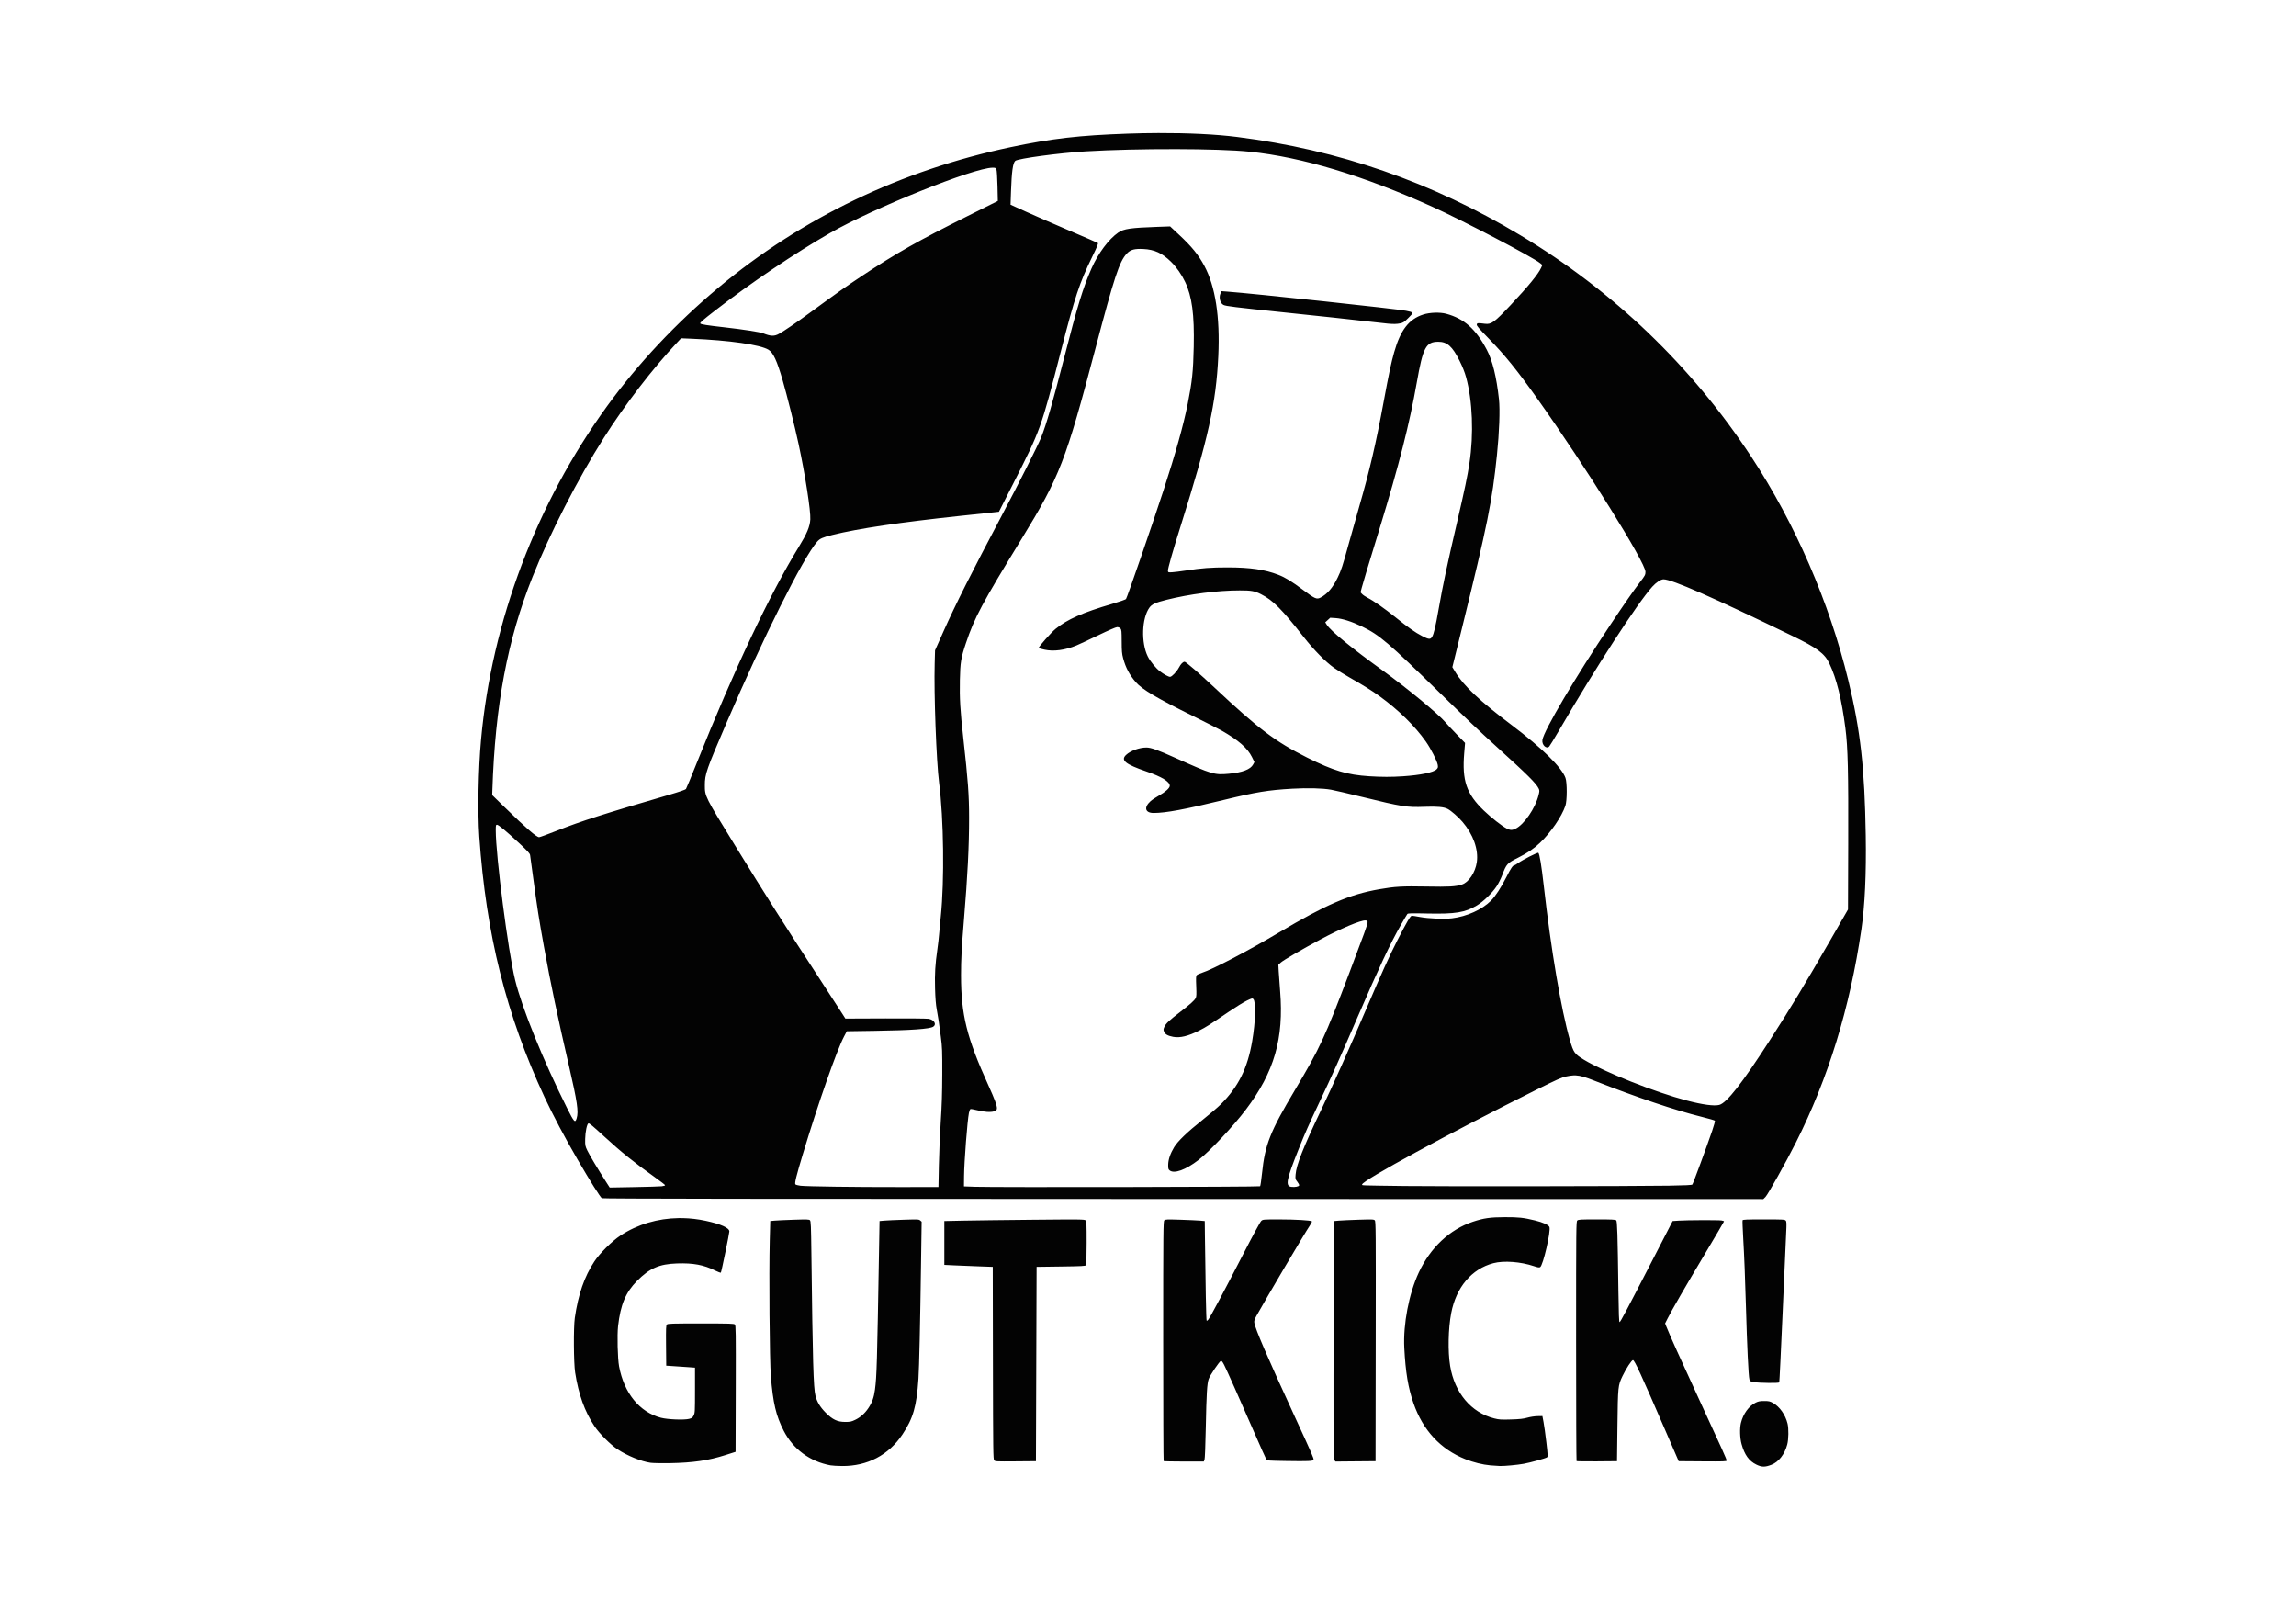 <?xml version="1.0" encoding="UTF-8" standalone="no"?>
<!-- Created with Inkscape (http://www.inkscape.org/) -->

<svg
   version="1.1"
   id="svg1"
   width="1122.52"
   height="793.701"
   viewBox="0 0 1122.52 793.701"
   xmlns="http://www.w3.org/2000/svg"
   xmlns:svg="http://www.w3.org/2000/svg">
  <defs
     id="defs1" />
  <g
     id="g1">
    <path
       id="path1"
       d="m 424.859,48.781 c -3.66,0.012 -7.414,0.086 -11.191,0.219 -17.922,0.629 -27.766,1.762 -42.922,4.945 -40.234,8.45 -76.66,25.961 -107.32,51.594 -15.477,12.941 -29.418,27.785 -40.781,43.422 -25.895,35.641 -42.235,78.836 -46.204,122.16 -0.992,10.852 -1.281,26.594 -0.652,35.641 2.508,35.945 9.844,65.261 23.906,95.519 2.985,6.418 7.539,15.02 12.067,22.801 4.758,8.168 8.453,14.051 8.988,14.309 0.41,0.199 55.996,0.281 213.266,0.3 l 212.714,0.032 0.786,-0.782 c 0.886,-0.875 7.519,-12.738 11.148,-19.937 11.887,-23.566 19.832,-49.43 24.043,-78.258 1.281,-8.793 1.813,-20.262 1.594,-34.344 -0.387,-24.738 -1.942,-38.57 -6.391,-56.879 -6.976,-28.722 -19.508,-57.585 -35.629,-82.082 C 620.43,134.238 591.742,106.727 557.652,86.281 525.027,66.715 491.148,54.957 453.746,50.219 446.027,49.242 435.848,48.746 424.859,48.781 Z m 6.125,5.895 c 11.231,0.023 21.547,0.34 27.321,0.941 19.269,2.004 41.738,8.77 66.961,20.164 11.414,5.157 36.984,18.543 39.668,20.766 l 0.754,0.629 -0.469,1.051 c -1.02,2.269 -4.727,6.8 -11.149,13.617 -6.027,6.406 -7.086,7.172 -9.468,6.875 -2.622,-0.328 -2.887,-0.297 -2.973,0.308 -0.063,0.434 0.844,1.493 4.32,5.047 6.012,6.149 10.449,11.633 17.985,22.246 17.785,25.047 39.57,59.95 39.57,63.391 0,1.055 -0.203,1.434 -2.039,3.809 -2.086,2.699 -5.84,8.097 -10.602,15.242 -13.293,19.937 -24.66,39.183 -25.16,42.597 -0.265,1.817 1.481,3.465 2.512,2.371 0.234,-0.246 1.812,-2.824 3.504,-5.726 13.531,-23.227 28.801,-46.77 34.277,-52.844 1.457,-1.613 3.133,-2.719 4.129,-2.719 3.059,0 18.016,6.567 47.215,20.727 9.172,4.449 11.855,6.445 13.621,10.148 2.637,5.52 4.484,12.993 5.875,23.727 0.906,7.012 1.121,15.871 1.031,42.754 l -0.082,23.723 -6.566,11.402 c -9.281,16.105 -14.473,24.691 -22.063,36.48 -10.176,15.801 -15.828,23.032 -18.578,23.774 -1.848,0.496 -6.117,-0.078 -11.933,-1.606 -11.618,-3.05 -30.247,-10.441 -37.7,-14.957 -3.461,-2.097 -3.84,-2.633 -5.168,-7.242 -3.199,-11.117 -6.918,-33.07 -9.582,-56.609 -0.84,-7.422 -1.523,-11.571 -1.976,-12.024 -0.254,-0.254 -5.91,2.629 -7.59,3.864 -0.539,0.394 -1.098,0.718 -1.246,0.718 -0.528,0 -1.278,1.118 -2.891,4.309 -1.933,3.828 -4.023,7.027 -5.656,8.66 -3.277,3.277 -8.84,5.785 -14.289,6.449 -2.848,0.348 -8.602,0.114 -11.793,-0.48 -1.359,-0.25 -2.676,-0.457 -2.926,-0.457 -0.527,0 -1.758,2.086 -5.308,9 -2.864,5.57 -5.911,12.289 -11.426,25.203 -6.446,15.078 -12.004,27.516 -16.512,36.957 -6.625,13.879 -9.141,20.234 -9.402,23.762 -0.121,1.609 -0.098,1.718 0.629,2.625 0.414,0.519 0.722,1.109 0.683,1.312 -0.086,0.449 -1.574,0.735 -2.894,0.559 -2.254,-0.301 -1.821,-2.516 2.711,-13.86 2.273,-5.691 3.66,-8.828 7.32,-16.558 5.332,-11.274 7.258,-15.567 14.309,-31.871 7.937,-18.356 11.96,-26.926 15.785,-33.621 1.199,-2.098 2.304,-3.965 2.453,-4.145 0.226,-0.273 1.496,-0.305 7.262,-0.176 10.328,0.223 13.859,-0.347 18.23,-2.953 2.367,-1.414 5.617,-4.562 7.234,-7.015 0.649,-0.981 1.571,-2.817 2.051,-4.082 1.582,-4.165 1.785,-4.387 5.848,-6.422 3.414,-1.715 5.75,-3.301 7.992,-5.43 3.965,-3.77 7.961,-9.59 9.34,-13.606 0.637,-1.855 0.656,-8.414 0.035,-10.199 -1.348,-3.843 -8.688,-11.07 -19.621,-19.308 -11.817,-8.907 -17.742,-14.481 -20.836,-19.614 l -1.035,-1.714 3.512,-14.243 c 9.406,-38.183 11.082,-46.488 12.843,-63.562 0.856,-8.305 1.157,-16.598 0.742,-20.399 -0.914,-8.32 -2.375,-14.242 -4.496,-18.238 -4.039,-7.598 -8.328,-11.39 -14.851,-13.148 -2.305,-0.621 -6.024,-0.496 -8.438,0.281 -5.258,1.695 -8.343,5.695 -10.64,13.789 -1.118,3.934 -2,8.078 -3.848,18.086 -2.883,15.566 -5.109,25.125 -8.992,38.59 -1.238,4.289 -3.02,10.609 -3.961,14.039 -2.113,7.703 -2.629,9.269 -3.953,12.004 -1.766,3.656 -3.785,6.011 -6.254,7.289 -1.422,0.734 -2.094,0.445 -6.32,-2.738 -4.243,-3.188 -6.586,-4.625 -9.211,-5.641 -4.922,-1.902 -10.344,-2.688 -18.543,-2.691 -6.036,-0.004 -9.559,0.257 -15.239,1.136 -2.047,0.313 -4.371,0.606 -5.16,0.649 -1.383,0.07 -1.445,0.05 -1.512,-0.528 -0.082,-0.711 1.77,-7.242 4.598,-16.199 10.219,-32.402 13.074,-45.281 13.879,-62.609 0.664,-14.301 -1.074,-25.508 -5.121,-33.032 -2.195,-4.085 -4.598,-7.035 -9.266,-11.398 l -3.281,-3.066 -4.687,0.164 c -9.743,0.336 -12.332,0.715 -14.329,2.09 -3.511,2.414 -7.371,7.593 -9.839,13.207 -3.114,7.066 -5.196,13.882 -10.079,32.964 -4.144,16.211 -6.429,24.102 -8.386,28.981 -1.219,3.035 -8.223,16.93 -14.551,28.859 -10.863,20.485 -16.895,32.473 -21.281,42.313 l -3.074,6.886 -0.133,4.801 c -0.309,11.129 0.609,35.883 1.625,43.801 1.695,13.191 1.98,35.805 0.617,48.961 -0.254,2.441 -0.535,5.41 -0.625,6.598 -0.086,1.187 -0.359,3.562 -0.606,5.281 -0.824,5.801 -1.023,9.078 -0.875,14.484 0.102,3.668 0.286,5.973 0.629,7.836 0.598,3.242 0.805,4.613 1.496,9.961 0.493,3.785 0.543,5.129 0.52,13.68 -0.02,6.98 -0.168,11.597 -0.563,17.519 -0.293,4.422 -0.601,11.602 -0.683,15.957 l -0.152,7.922 -14.043,0.016 c -16.461,0.019 -34.239,-0.219 -36.536,-0.488 -0.89,-0.106 -1.738,-0.336 -1.882,-0.512 -0.332,-0.399 0.363,-3.231 2.679,-10.906 5.641,-18.7 12.477,-38.219 15.164,-43.309 l 1.016,-1.922 10.082,-0.152 c 13.613,-0.207 20.34,-0.68 21.617,-1.52 1.324,-0.863 0.324,-2.554 -1.715,-2.898 -0.652,-0.11 -7.785,-0.172 -15.847,-0.141 l -14.668,0.059 -0.961,-1.512 c -0.528,-0.832 -4.231,-6.535 -8.227,-12.676 -14.219,-21.824 -19.246,-29.746 -31.371,-49.437 -10.98,-17.844 -10.98,-17.84 -10.976,-21.961 0.003,-4.074 0.539,-5.609 8.027,-23.039 13.351,-31.078 28.023,-60.403 33.137,-66.223 1.023,-1.168 1.984,-1.597 5.621,-2.504 9.343,-2.328 24.984,-4.656 46.922,-6.988 4.949,-0.523 10.16,-1.078 11.574,-1.23 l 2.574,-0.278 5.012,-9.867 c 10.367,-20.418 10.355,-20.383 17.801,-49.352 5.015,-19.515 6.75,-24.742 11.339,-34.156 1.996,-4.094 2.371,-5.035 2.086,-5.215 -0.191,-0.121 -4.914,-2.168 -10.496,-4.55 -5.582,-2.383 -12.699,-5.489 -15.816,-6.899 l -5.664,-2.57 0.164,-4.805 c 0.25,-7.348 0.683,-10.469 1.562,-11.266 0.942,-0.851 16.153,-2.906 25.825,-3.488 9.421,-0.57 21.566,-0.84 32.796,-0.816 z m -66.933,6.804 c 1.027,0 1.176,0.071 1.41,0.661 0.148,0.375 0.316,3.027 0.387,6.105 l 0.125,5.445 -11.016,5.497 c -18.129,9.046 -26.199,13.621 -38.852,22.015 -5.855,3.883 -9.003,6.113 -19.32,13.668 -4.664,3.414 -9.023,6.387 -11.058,7.535 -1.719,0.969 -3.039,0.93 -5.825,-0.179 -1.187,-0.473 -7.293,-1.422 -14.058,-2.184 -6.684,-0.754 -8.801,-1.09 -9.016,-1.434 -0.164,-0.269 1.078,-1.351 5.399,-4.699 13.027,-10.086 29.347,-21.094 42.238,-28.488 15.988,-9.168 52.73,-23.93 59.586,-23.942 z m 54.097,29.786 c 0.356,0.004 0.735,0.015 1.141,0.035 4.137,0.199 6.988,1.515 10.246,4.734 1.973,1.945 3.84,4.617 5.117,7.317 2.547,5.378 3.422,11.933 3.172,23.769 -0.187,9.016 -0.59,12.824 -2.215,21 -1.531,7.688 -4.488,18.254 -8.871,31.68 -4.136,12.668 -13.402,39.508 -13.761,39.875 -0.215,0.215 -2.493,1.012 -5.059,1.765 -10.844,3.184 -16.438,5.657 -20.758,9.164 -1.66,1.344 -6.469,6.809 -6.199,7.04 0.102,0.085 1.07,0.355 2.152,0.593 3.317,0.735 7.414,0.2 11.641,-1.523 0.965,-0.395 4.559,-2.074 7.992,-3.731 3.797,-1.836 6.531,-3.015 6.984,-3.019 0.454,-0.004 0.918,0.191 1.2,0.5 0.41,0.453 0.457,0.926 0.468,4.742 0.012,3.594 0.094,4.535 0.547,6.227 0.922,3.425 2.297,6.015 4.637,8.722 2.301,2.664 7.742,5.883 21.086,12.473 4.551,2.246 9.25,4.637 10.437,5.312 6.083,3.457 9.45,6.391 11.055,9.641 l 0.922,1.871 -0.469,0.871 c -0.984,1.832 -3.941,2.957 -8.972,3.414 -5.25,0.477 -6.106,0.223 -19.336,-5.718 -6.828,-3.067 -9.153,-3.899 -10.86,-3.899 -2.582,0 -5.832,1.184 -7.441,2.711 -2.055,1.957 -0.258,3.422 7.41,6.055 5.652,1.933 8.613,3.746 8.613,5.265 0,0.828 -1.578,2.25 -3.988,3.606 -1.172,0.656 -2.543,1.566 -3.047,2.019 -2.547,2.297 -2.012,4.348 1.125,4.344 4.496,-0.008 11.395,-1.293 25.828,-4.808 11.766,-2.868 16.176,-3.586 25,-4.094 5.645,-0.321 11.153,-0.18 14.243,0.371 1.187,0.211 6.316,1.402 11.398,2.648 14.695,3.602 16.363,3.864 22.918,3.617 4.613,-0.175 7.082,0.051 8.457,0.778 1.301,0.687 3.894,2.957 5.437,4.762 3.938,4.589 5.911,10.152 5.243,14.773 -0.547,3.777 -2.93,7.355 -5.465,8.195 -2.266,0.754 -4.781,0.895 -13.071,0.731 -8.726,-0.172 -11.55,-0.012 -17.277,0.996 -10.941,1.918 -19.539,5.633 -36.844,15.918 -11.132,6.613 -24.296,13.504 -28.078,14.699 -0.926,0.289 -1.828,0.699 -2.004,0.91 -0.257,0.305 -0.293,1.145 -0.172,4.039 0.125,2.996 0.09,3.778 -0.207,4.348 -0.457,0.891 -2.031,2.297 -5.703,5.109 -3.961,3.032 -5.222,4.223 -5.757,5.418 -0.403,0.907 -0.415,1.094 -0.114,1.821 0.387,0.929 1.391,1.492 3.321,1.859 2.496,0.48 5.539,-0.258 9.562,-2.309 2.621,-1.336 3.348,-1.797 10.891,-6.918 2.496,-1.695 5.445,-3.515 6.554,-4.046 1.817,-0.872 2.055,-0.934 2.387,-0.602 1.027,1.031 0.836,8.223 -0.422,15.547 -1.695,9.898 -5.078,16.687 -11.472,23.051 -1.137,1.129 -4.223,3.765 -6.864,5.859 -5.41,4.297 -8.957,7.707 -10.269,9.879 -1.403,2.32 -2.153,4.519 -2.184,6.41 -0.023,1.449 0.039,1.691 0.539,2.102 1.656,1.339 5.86,-0.176 10.594,-3.832 4.109,-3.172 12.707,-12.313 17.352,-18.45 10.425,-13.773 13.988,-26.097 12.57,-43.5 -0.211,-2.574 -0.442,-5.793 -0.516,-7.152 l -0.129,-2.469 0.903,-0.828 c 0.937,-0.859 7.668,-4.781 14.406,-8.394 7.601,-4.079 15,-7.196 16.683,-7.032 0.696,0.067 0.766,0.145 0.715,0.801 -0.058,0.813 -1.179,3.906 -6.621,18.27 -9.043,23.855 -10.84,27.734 -19.969,43.043 -9.179,15.398 -11.027,20.078 -12.125,30.703 -0.25,2.429 -0.558,4.523 -0.687,4.652 -0.262,0.262 -97.637,0.438 -104.543,0.192 l -4.078,-0.145 0.035,-3.723 c 0.051,-5.367 1.203,-20.371 1.785,-23.234 0.141,-0.699 0.399,-1.328 0.567,-1.391 0.168,-0.066 1.214,0.114 2.32,0.395 2.656,0.68 5.101,0.848 6.332,0.433 0.789,-0.261 0.973,-0.449 1.039,-1.015 0.105,-0.934 -0.793,-3.383 -3.109,-8.488 -7.946,-17.477 -10.039,-25.907 -10.047,-40.446 -0.004,-5.687 0.238,-10.254 1.078,-20.332 1.324,-15.883 1.891,-27.082 1.883,-37.32 -0.004,-8.356 -0.395,-13.738 -2.125,-29.281 -1.137,-10.176 -1.395,-14.539 -1.254,-21.325 0.133,-6.429 0.406,-8.082 2.215,-13.476 3.168,-9.43 5.816,-14.383 20.523,-38.399 13.899,-22.691 16.082,-28.336 26.996,-69.718 6.914,-26.227 8.742,-31.77 11.445,-34.703 1.18,-1.282 2.446,-1.758 4.918,-1.754 z m 29.844,15.507 -0.387,0.922 c -0.625,1.496 -0.054,3.551 1.145,4.129 0.938,0.449 4.066,0.832 21.918,2.699 17.102,1.79 21.301,2.239 31.199,3.36 3.43,0.39 6.672,0.746 7.199,0.793 2.059,0.183 3.266,0.156 4.489,-0.102 1.113,-0.234 1.488,-0.488 3.023,-2.023 2.024,-2.028 2.039,-1.988 -0.918,-2.598 -3.203,-0.66 -56.055,-6.328 -65.453,-7.019 z m -198.187,17.278 3.871,0.16 c 13.875,0.578 25.16,2.195 28.172,4.035 1.761,1.078 3.109,3.981 5.222,11.274 1.586,5.468 4.516,17.183 5.84,23.363 2.426,11.308 4.473,24.488 4.285,27.597 -0.156,2.633 -1.238,5.211 -4.215,10.059 -10.605,17.25 -23.804,45.188 -37.39,79.137 -2.039,5.097 -3.84,9.449 -4,9.668 -0.18,0.242 -2.527,1.051 -6.047,2.078 -23.836,6.953 -32.488,9.719 -41.289,13.199 -3.309,1.309 -6.246,2.383 -6.527,2.383 -0.954,0 -4.793,-3.336 -12.532,-10.879 l -4.672,-4.555 0.055,-1.703 c 1.012,-31.289 5.527,-55.277 14.762,-78.387 6.383,-15.984 16.605,-35.898 26.144,-50.941 7.649,-12.055 17.907,-25.406 26.766,-34.832 z m 277.687,1.273 c 3.278,-0.008 5.18,1.68 7.805,6.926 1.101,2.207 1.898,4.203 2.402,6.043 2.383,8.652 2.864,20.883 1.242,31.531 -0.742,4.871 -1.75,9.688 -4.464,21.371 -3.735,16.039 -5.274,23.289 -6.809,32.047 -1.148,6.535 -1.785,9.25 -2.422,10.293 -0.613,1.012 -1.215,0.965 -3.644,-0.285 -2.543,-1.309 -5.094,-3.105 -9.754,-6.863 -3.996,-3.227 -8.075,-6.078 -10.278,-7.196 -0.761,-0.386 -1.648,-0.988 -1.976,-1.336 l -0.59,-0.632 0.445,-1.727 c 0.422,-1.641 1.578,-5.465 6.606,-21.894 7.086,-23.157 10.925,-38.239 13.59,-53.399 2.25,-12.793 3.339,-14.863 7.847,-14.879 z m -72.785,91.184 c 4.254,-0.004 5.461,0.215 7.797,1.394 4.375,2.211 7.609,5.457 15.723,15.793 3.648,4.645 7.976,9.039 11.039,11.2 1.254,0.882 3.847,2.496 5.761,3.578 5.055,2.867 8.184,4.824 11.039,6.894 6.879,4.996 12.856,10.86 16.879,16.551 1.84,2.605 4.164,7.168 4.383,8.605 0.133,0.864 0.07,1.086 -0.445,1.602 -1.125,1.129 -5.918,2.117 -12.293,2.543 -4.246,0.281 -7.852,0.277 -12.332,-0.008 -8.164,-0.519 -13.227,-2.035 -22.832,-6.844 -11.672,-5.843 -17.852,-10.515 -34.094,-25.765 -5.086,-4.778 -10.394,-9.371 -10.824,-9.371 -0.649,0 -1.387,0.746 -2.145,2.168 -0.8,1.5 -2.578,3.355 -3.222,3.355 -0.578,0 -2.262,-0.914 -3.692,-2.004 -1.543,-1.179 -3.558,-3.625 -4.449,-5.402 -2.539,-5.047 -2.25,-14.082 0.57,-17.977 0.91,-1.254 2.168,-1.832 6.184,-2.843 8.473,-2.133 18.824,-3.469 26.953,-3.469 z m 33.18,10.031 1.949,0.125 c 2.492,0.164 5.859,1.231 9.633,3.051 6.472,3.121 9.601,5.793 28.98,24.726 8.735,8.536 14.274,13.789 20.219,19.176 11.723,10.629 14.742,13.625 15.668,15.551 0.328,0.691 0.328,0.922 -0.023,2.348 -1.2,4.859 -5.282,10.828 -8.461,12.371 -1.262,0.613 -1.942,0.597 -3.247,-0.067 -1.746,-0.886 -5.675,-3.976 -8.41,-6.605 -6.355,-6.125 -8.007,-10.965 -7.172,-21.035 l 0.313,-3.731 -3.102,-3.191 c -1.703,-1.754 -3.527,-3.703 -4.05,-4.336 -2.524,-3.024 -14.164,-12.633 -23.157,-19.117 -11.304,-8.149 -19.039,-14.481 -20.429,-16.731 l -0.535,-0.863 0.914,-0.836 z m -305.633,75.902 c 0.578,0 3.226,2.188 8.023,6.625 3.219,2.981 4.036,3.864 4.141,4.485 0.074,0.422 0.621,4.441 1.215,8.929 1.297,9.786 2.097,14.891 3.859,24.602 2.488,13.727 5.016,25.77 9.223,43.961 3.008,13.008 3.527,16.57 2.789,19.02 -0.563,1.871 -0.926,1.484 -3.578,-3.821 -8.75,-17.492 -16.453,-36.488 -18.992,-46.844 -2.567,-10.46 -7.11,-45.554 -7.11,-54.937 0,-1.777 0.055,-2.02 0.43,-2.02 z m 394.867,91.918 c 0.266,-0.011 0.531,-0.011 0.797,0 1.762,0.075 3.609,0.664 6.988,1.993 15.485,6.089 29.543,10.816 39.36,13.242 2.504,0.617 4.629,1.242 4.714,1.383 0.086,0.14 -0.367,1.804 -1.011,3.691 -2.043,5.996 -6.992,19.402 -7.274,19.703 -0.195,0.207 -2.558,0.324 -8.55,0.418 -13.543,0.215 -83.114,0.305 -96.719,0.125 -17.113,-0.223 -15.84,-0.176 -15.84,-0.566 0,-1.438 32.094,-18.883 63.84,-34.696 7.754,-3.863 9.289,-4.547 11.09,-4.922 0.984,-0.207 1.808,-0.339 2.605,-0.371 z m -361.308,17.594 c 0.335,-0.113 1.453,0.817 5.949,4.934 6.281,5.758 10.699,9.308 18.609,14.957 1.906,1.363 3.504,2.597 3.551,2.742 0.047,0.16 -0.426,0.328 -1.188,0.418 -0.695,0.082 -5.281,0.223 -10.187,0.312 l -8.922,0.164 -1.297,-2.019 c -2.965,-4.609 -6.066,-9.793 -6.879,-11.488 -0.836,-1.75 -0.863,-1.895 -0.824,-4.332 0.043,-2.571 0.656,-5.512 1.188,-5.688 z m 336.093,34.387 c -5.304,0.008 -7.793,0.367 -11.738,1.687 -8.461,2.832 -15.535,9.477 -19.793,18.594 -3.629,7.766 -5.773,18.934 -5.324,27.699 0.461,8.922 1.41,14.602 3.387,20.285 3.449,9.903 9.91,16.868 19.019,20.5 2.961,1.18 6.34,2.016 9.152,2.266 1.262,0.113 2.836,0.219 3.496,0.234 1.743,0.047 6.395,-0.386 8.762,-0.816 2.446,-0.441 8.008,-1.984 8.528,-2.363 0.332,-0.242 0.304,-0.824 -0.25,-5.547 -0.34,-2.902 -0.805,-6.25 -1.036,-7.438 l -0.414,-2.16 -1.797,0.032 c -1.015,0.019 -2.625,0.265 -3.71,0.566 -1.512,0.422 -2.801,0.562 -6.016,0.656 -3.637,0.11 -4.317,0.067 -6.117,-0.387 -8.481,-2.144 -14.551,-9.355 -16.188,-19.234 -0.875,-5.285 -0.707,-13.738 0.387,-19.394 1.828,-9.493 7.484,-16.188 15.453,-18.297 3.82,-1.016 10.055,-0.551 14.949,1.109 1.317,0.445 1.864,0.535 2.211,0.348 1.082,-0.578 4.031,-13.375 3.403,-14.758 -0.344,-0.754 -2.411,-1.684 -5.293,-2.383 -4.243,-1.027 -5.93,-1.211 -11.071,-1.199 z m -302.965,0.34 c -7.718,0.105 -15.136,2.289 -21.378,6.402 -3.098,2.039 -7.614,6.527 -9.59,9.531 -3.653,5.543 -5.918,12.082 -7.157,20.668 -0.5,3.465 -0.421,16.559 0.122,20.039 1.25,8.039 3.507,14.301 7.089,19.68 1.789,2.684 5.844,6.746 8.465,8.477 3.633,2.398 8.727,4.476 12.121,4.949 0.91,0.125 4.082,0.187 7.055,0.137 8.488,-0.149 14.102,-0.965 20.422,-2.977 l 3.695,-1.18 0.063,-23.164 c 0.054,-20.82 0.023,-23.203 -0.317,-23.543 -0.336,-0.332 -1.781,-0.379 -12.465,-0.379 -10.714,0 -12.128,0.043 -12.468,0.383 -0.332,0.332 -0.371,1.285 -0.317,7.738 l 0.067,7.36 2.757,0.183 c 1.52,0.102 3.895,0.262 5.282,0.36 l 2.519,0.179 v 8.278 c 0,7.801 -0.027,8.336 -0.48,9.242 -0.414,0.824 -0.649,1 -1.68,1.27 -1.816,0.476 -7.859,0.238 -10.32,-0.407 -7.863,-2.054 -13.547,-9.039 -15.371,-18.863 -0.532,-2.887 -0.742,-11.457 -0.364,-14.793 0.903,-7.859 2.793,-12.352 6.965,-16.551 4.598,-4.625 8.133,-6.168 14.649,-6.39 5.929,-0.2 9.867,0.535 14,2.613 1.047,0.523 1.984,0.867 2.086,0.758 0.203,-0.219 3.113,-14.344 3.113,-15.11 0,-1.297 -3.141,-2.707 -8.688,-3.898 -2.781,-0.598 -5.57,-0.922 -8.328,-0.984 -0.515,-0.012 -1.031,-0.016 -1.547,-0.008 z m 336.747,0.48 c -5.938,0 -6.797,0.047 -7.184,0.399 -0.422,0.382 -0.438,2.07 -0.438,44.238 0,24.113 0.075,43.918 0.164,44.008 0.09,0.09 3.465,0.133 7.5,0.101 l 7.336,-0.066 0.157,-12.961 c 0.175,-14.488 0.211,-14.832 1.863,-18.281 1.332,-2.778 3.34,-5.836 3.832,-5.836 0.578,0 2.855,4.953 12.039,26.16 l 4.731,10.918 8.789,0.066 c 7.941,0.055 8.789,0.024 8.789,-0.324 0,-0.5 -1.282,-3.344 -10.172,-22.605 -6.676,-14.454 -10.723,-23.45 -11.934,-26.524 l -0.453,-1.144 0.938,-1.864 c 1.535,-3.05 6.253,-11.211 13.668,-23.64 3.847,-6.442 6.992,-11.801 6.992,-11.907 0,-0.109 -0.403,-0.261 -0.899,-0.343 -1.144,-0.188 -12.64,-0.149 -15.66,0.054 l -2.277,0.153 -6.246,12.117 c -10.477,20.34 -12.926,24.961 -13.215,24.961 -0.203,0 -0.317,-3.035 -0.43,-11.461 -0.289,-21.16 -0.422,-25.492 -0.801,-25.875 -0.285,-0.281 -1.558,-0.344 -7.089,-0.344 z m 61.214,0 c -6.355,0 -7.672,0.059 -7.781,0.34 -0.07,0.184 0.039,3.18 0.242,6.66 0.364,6.149 0.703,14.641 0.985,24.68 0.414,14.769 0.929,25.703 1.277,27 0.18,0.664 0.316,0.742 1.738,0.992 1.895,0.332 9.02,0.414 9.211,0.106 0.078,-0.125 0.621,-11.383 1.215,-25.02 0.59,-13.641 1.176,-26.848 1.301,-29.352 0.207,-4.05 0.187,-4.601 -0.152,-4.98 -0.356,-0.391 -1.02,-0.426 -8.036,-0.426 z m -177.57,0.004 c -5.98,0 -6.121,0.012 -6.734,0.539 -0.383,0.324 -3.176,5.488 -7.051,13.02 -6.414,12.468 -11.535,22.066 -12.367,23.168 -0.242,0.32 -0.524,0.5 -0.625,0.398 -0.164,-0.164 -0.426,-13.152 -0.629,-31.008 l -0.059,-5.519 -1.726,-0.157 c -0.95,-0.082 -4.196,-0.23 -7.215,-0.328 -4.981,-0.156 -5.528,-0.136 -5.895,0.231 -0.379,0.379 -0.406,3.383 -0.406,44.269 0,24.125 0.07,43.934 0.16,44.024 0.09,0.086 3.438,0.16 7.445,0.16 h 7.286 l 0.257,-0.66 c 0.153,-0.399 0.34,-5.11 0.477,-11.942 0.234,-12.175 0.461,-15.953 1.047,-17.636 0.488,-1.41 3.973,-6.571 4.5,-6.672 0.297,-0.059 0.633,0.371 1.226,1.554 1.024,2.036 5.379,11.813 10.879,24.415 2.309,5.293 4.348,9.847 4.524,10.128 0.316,0.493 0.531,0.508 7.387,0.622 7.953,0.132 9.75,0.05 9.941,-0.45 0.176,-0.457 -0.434,-1.863 -7.02,-16.16 -9.796,-21.265 -14.398,-31.949 -14.687,-34.101 -0.098,-0.735 0.051,-1.215 0.785,-2.543 3.379,-6.102 17.731,-30.379 19.625,-33.188 0.484,-0.719 0.801,-1.379 0.703,-1.465 -0.406,-0.363 -6.133,-0.699 -11.828,-0.699 z m -133.406,0.024 c -0.356,-0.008 -0.805,-0.004 -1.379,0.007 -0.762,0.012 -1.75,0.043 -3.035,0.086 -3.012,0.094 -6.254,0.242 -7.203,0.324 l -1.723,0.157 -0.16,9.359 c -0.746,43.344 -0.863,47.426 -1.516,52.465 -0.375,2.875 -1.058,4.777 -2.465,6.848 -1.312,1.933 -2.914,3.347 -4.816,4.25 -1.414,0.668 -1.844,0.757 -3.645,0.754 -2.859,-0.004 -4.648,-0.856 -7.175,-3.418 -2.008,-2.028 -3.168,-3.957 -3.731,-6.207 -0.734,-2.911 -1.008,-12.563 -1.48,-51.762 -0.129,-10.621 -0.2,-12.242 -0.528,-12.571 -0.328,-0.328 -1.047,-0.355 -5.91,-0.199 -3.043,0.098 -6.238,0.246 -7.094,0.328 l -1.562,0.153 -0.188,7.199 c -0.312,12.082 -0.054,44.047 0.403,49.68 0.804,9.89 1.898,14.527 4.722,20.039 3.454,6.738 9.598,11.281 17.145,12.683 0.66,0.125 2.586,0.235 4.281,0.25 9.246,0.082 17.082,-4.027 22.125,-11.601 3.934,-5.903 5.199,-10.309 5.867,-20.41 0.274,-4.118 0.641,-20.524 0.95,-42.481 l 0.218,-15.117 -0.523,-0.449 c -0.274,-0.239 -0.508,-0.348 -1.578,-0.367 z m 166.746,0 c -0.359,-0.008 -0.809,-0.004 -1.375,0.007 -0.758,0.016 -1.727,0.043 -2.973,0.082 -3.019,0.098 -6.265,0.246 -7.215,0.328 l -1.722,0.157 -0.188,31.199 c -0.234,38.449 -0.152,55.699 0.27,56.461 l 0.297,0.547 7.371,-0.067 7.367,-0.062 0.062,-43.961 c 0.059,-41.055 0.036,-43.988 -0.347,-44.371 -0.207,-0.207 -0.469,-0.305 -1.547,-0.32 z m -107.746,0.011 c -2.586,-0.031 -7.309,0.008 -16.043,0.09 -10.371,0.098 -21.934,0.242 -25.699,0.324 l -6.836,0.149 v 16.078 l 3.718,0.18 c 2.047,0.097 6.039,0.261 8.879,0.359 l 5.16,0.184 0.063,35.261 c 0.055,32.5 0.09,35.297 0.461,35.703 0.371,0.414 0.875,0.438 7.859,0.379 l 7.457,-0.066 0.121,-35.641 0.122,-35.636 8.945,-0.122 c 7.605,-0.101 8.984,-0.175 9.18,-0.48 0.128,-0.207 0.226,-3.684 0.23,-8.203 0,-7.024 -0.039,-7.887 -0.398,-8.246 -0.188,-0.184 -0.637,-0.282 -3.219,-0.313 z m 252.14,66.563 c -1.55,0 -2.152,0.113 -3.121,0.586 -2.511,1.23 -4.609,4.113 -5.425,7.453 -0.493,2 -0.387,5.531 0.23,7.754 1.105,3.972 2.723,6.218 5.438,7.539 1.964,0.957 3.148,0.972 5.515,0.062 2.656,-1.019 4.852,-3.836 5.801,-7.433 0.504,-1.918 0.559,-5.848 0.109,-7.684 -0.8,-3.25 -2.883,-6.203 -5.343,-7.57 -1.122,-0.617 -1.528,-0.707 -3.204,-0.707 z"
       style="fill:#030303;fill-opacity:1;fill-rule:nonzero;stroke:none"
       transform="scale(1.333)" />
  </g>
</svg>
